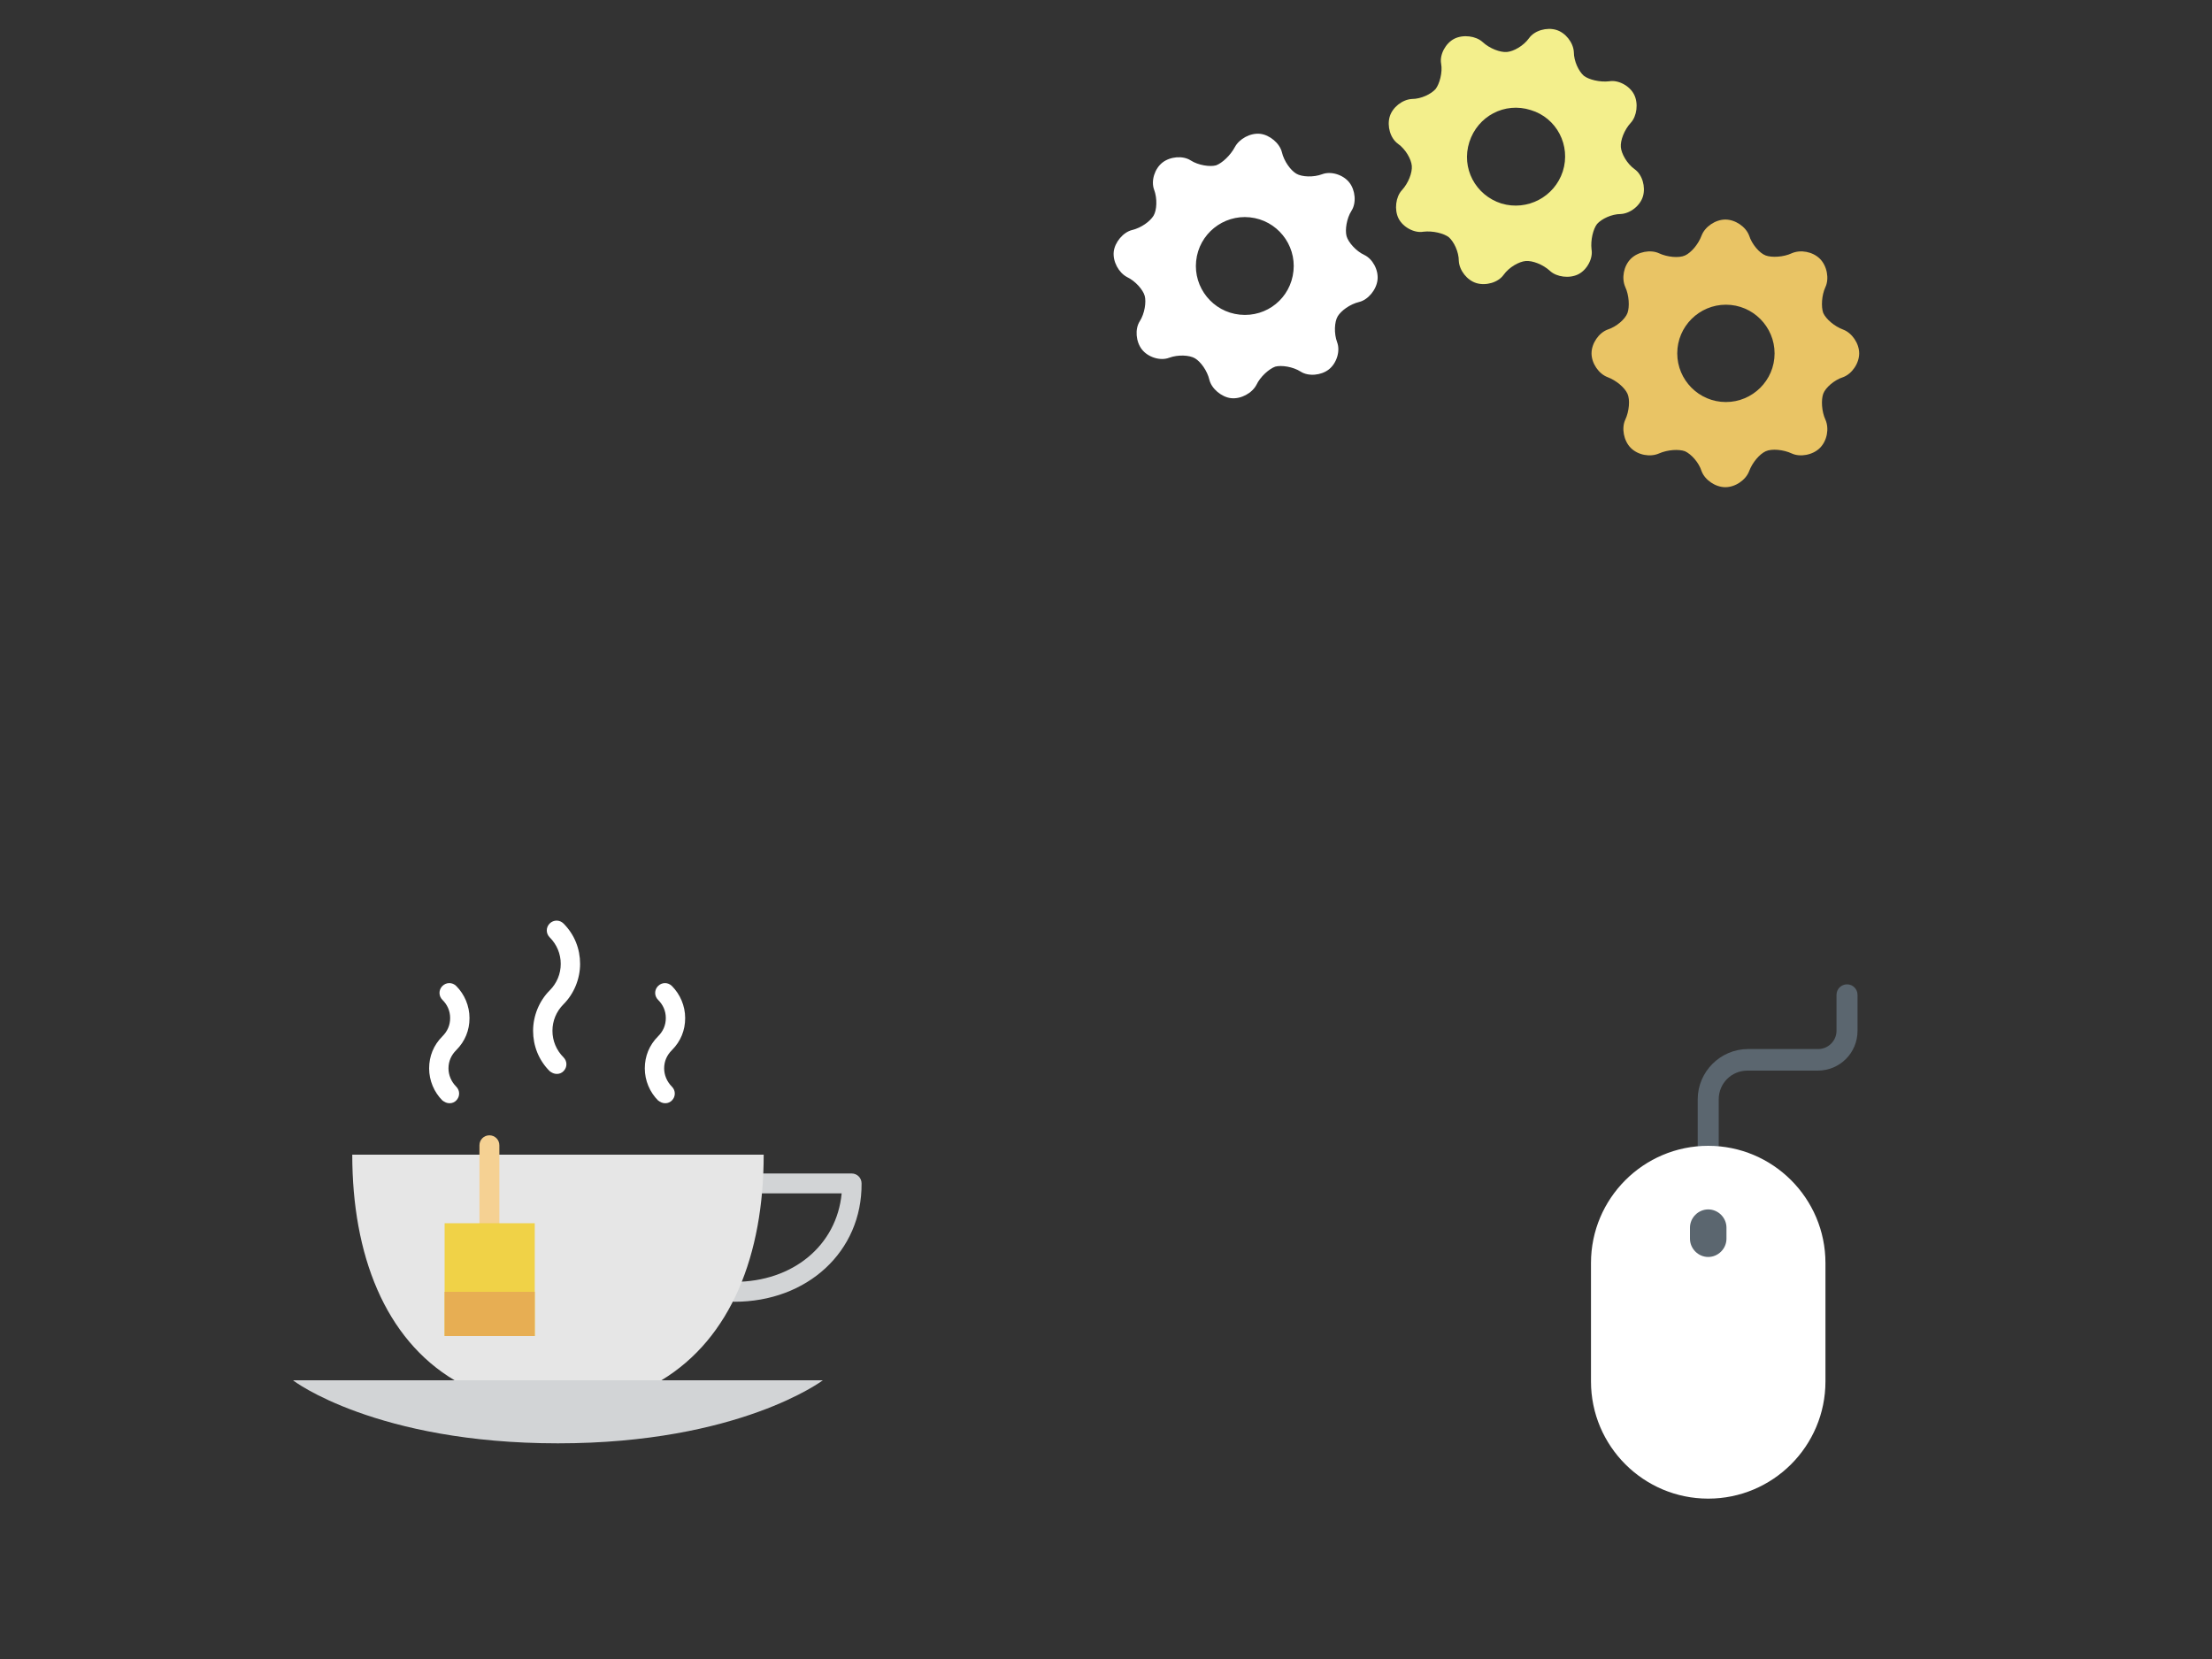 <?xml version="1.0" encoding="utf-8"?>
<!-- Generator: Adobe Illustrator 22.0.1, SVG Export Plug-In . SVG Version: 6.00 Build 0)  -->
<svg version="1.1" id="Слой_1" xmlns="http://www.w3.org/2000/svg" xmlns:xlink="http://www.w3.org/1999/xlink" x="0px" y="0px"
	 viewBox="0 0 400 300" style="enable-background:new 0 0 400 300;" xml:space="preserve">
<rect x="0" y="0" width="400" height="300" fill="#333333" stroke="none"/>
<style type="text/css">
	.st0{fill:#ECF0C0;}
	.st1{fill:#D6D6D6;}
	.st2{fill:none;stroke:#767573;stroke-width:0.25;stroke-miterlimit:10;}
	.st3{fill:#D34F6B;}
	.st4{fill:#EDED99;}
	.st5{fill:#C4E0F7;}
	.st6{fill:#C9C9C9;}
	.st7{fill:none;stroke:#FFFFFF;stroke-width:4;stroke-miterlimit:10;}
	.st8{fill:#D34F6B;stroke:#C8556C;stroke-width:3;stroke-miterlimit:10;}
	.st9{fill:#FFFFFF;}
	.st10{fill:#0E0F0F;}
	.st11{fill:#AF546D;}
	.st12{fill:#CACACA;}
	.st13{fill:#D65E53;}
	.st14{fill:#C25349;}
	.st15{fill:#DFDFE0;}
	.st16{fill:#C97C47;}
	.st17{fill:#D2D1D1;}
	.st18{fill:#ECEBEB;}
	.st19{fill:#B67048;}
	.st20{fill:#DBDADB;}
	.st21{fill:#ECB262;}
	.st22{fill:#E9C465;}
	.st23{fill:#E6E6E6;}
	.st24{fill:#D6A156;}
	.st25{fill:#EFEEEF;}
	.st26{fill:#DDDDDD;}
	.st27{fill:#BFBFBF;}
	.st28{fill:#F6DA7C;}
	.st29{fill:#E69E4F;}
	.st30{fill:#E18E47;}
	.st31{fill:#D9668B;}
	.st32{fill:#C95670;}
	.st33{fill:#F6D7B3;}
	.st34{fill:#878492;}
	.st35{fill:#8F95AA;}
	.st36{fill:#50957F;}
	.st37{fill:#F7D489;}
	.st38{fill:#E69E68;}
	.st39{fill:#DA6E70;}
	.st40{fill:#BBD57E;}
	.st41{fill:#A47DB5;}
	.st42{fill:#866DAD;}
	.st43{fill:#75598D;}
	.st44{fill:#4F9C97;}
	.st45{fill:#F0F0F0;}
	.st46{fill:#E0E0E3;}
	.st47{fill:#DFE359;}
	.st48{fill:#B5B351;}
	.st49{fill:#8C884E;}
	.st50{fill:#DEC149;}
	.st51{opacity:0.3;fill:#D4D4D8;enable-background:new    ;}
	.st52{fill:#C05746;}
	.st53{fill:#A7C45C;}
	.st54{fill:#5B666F;}
	.st55{fill:#F3EF8C;}
	.st56{fill:#D2D4D6;}
	.st57{fill:#F5D193;}
	.st58{fill:#F0D247;}
	.st59{fill:#E7AE53;}
</style>
<g>
	<path class="st54" d="M308.9,211c-1.1,0-1.9-0.9-1.9-1.9v-10.3c0-5,4.1-9.1,9.1-9.1h12.7c1.8,0,3.3-1.5,3.3-3.3v-6.5
		c0-1.1,0.9-1.9,1.9-1.9c1.1,0,1.9,0.9,1.9,1.9v6.5c0,4-3.2,7.2-7.2,7.2H316c-2.9,0-5.2,2.3-5.2,5.2v10.3
		C310.8,210.1,310,211,308.9,211z"/>
	<path class="st9" d="M330.1,249.8c0,11.7-9.5,21.2-21.2,21.2s-21.2-9.5-21.2-21.2v-21.4c0-11.7,9.5-21.2,21.2-21.2
		s21.2,9.5,21.2,21.2V249.8z"/>
	<path class="st54" d="M312.2,224c0,1.8-1.5,3.3-3.3,3.3c-1.8,0-3.3-1.5-3.3-3.3V222c0-1.8,1.5-3.3,3.3-3.3c1.8,0,3.3,1.5,3.3,3.3
		V224z"/>
</g>
<g>
	<g>
		<path class="st22" d="M336.2,63.9c0-1.8-1.3-3.7-2.9-4.3c-1.6-0.6-3.1-1.9-3.6-3c-0.4-1.1-0.3-3.2,0.4-4.7c0.7-1.5,0.3-3.8-1-5.1
			c-1.3-1.3-3.5-1.7-5.1-1c-1.5,0.7-3.6,0.8-4.7,0.4s-2.5-2-3-3.6c-0.6-1.6-2.5-2.9-4.3-2.9s-3.7,1.3-4.3,2.9
			c-0.6,1.6-1.9,3.1-3,3.6s-3.2,0.3-4.7-0.4s-3.8-0.3-5.1,1s-1.7,3.5-1,5.1c0.7,1.5,0.8,3.6,0.4,4.7s-2,2.5-3.6,3
			c-1.6,0.6-2.9,2.5-2.9,4.3c0,1.8,1.3,3.7,2.9,4.3c1.6,0.6,3.1,1.9,3.6,3c0.5,1.1,0.3,3.2-0.4,4.7s-0.3,3.8,1,5.1
			c1.3,1.3,3.5,1.7,5.1,1s3.6-0.8,4.7-0.4c1.1,0.5,2.5,2,3,3.6c0.6,1.6,2.5,2.9,4.3,2.9s3.7-1.3,4.3-2.9c0.6-1.6,1.9-3.1,3-3.6
			c1.1-0.5,3.2-0.3,4.7,0.4c1.5,0.7,3.8,0.3,5.1-1c1.3-1.3,1.7-3.5,1-5.1c-0.7-1.5-0.8-3.6-0.4-4.7c0.4-1.1,2-2.5,3.6-3
			C334.9,67.6,336.2,65.7,336.2,63.9z M312.1,72.7c-4.9,0-8.8-4-8.8-8.8c0-4.9,4-8.8,8.8-8.8c4.9,0,8.8,4,8.8,8.8
			C320.9,68.8,316.9,72.7,312.1,72.7z"/>
	</g>
	<g>
		<path class="st55" d="M297.1,35.5c0.5-1.7-0.1-3.9-1.5-4.9c-1.4-1-2.4-2.8-2.5-4c-0.1-1.2,0.6-3.1,1.8-4.4
			c1.1-1.2,1.4-3.5,0.6-5.1c-0.8-1.6-2.9-2.7-4.5-2.4c-1.7,0.2-3.7-0.3-4.6-1c-0.9-0.8-1.8-2.6-1.8-4.3c-0.1-1.7-1.5-3.5-3.2-4
			s-3.9,0.1-4.9,1.5s-2.8,2.4-4,2.5c-1.2,0.1-3.1-0.6-4.4-1.8c-1.2-1.1-3.5-1.4-5.1-0.6c-1.6,0.8-2.7,2.9-2.4,4.5s-0.3,3.7-1,4.6
			c-0.8,0.9-2.6,1.8-4.3,1.8c-1.7,0.1-3.5,1.5-4,3.2c-0.5,1.7,0.1,3.9,1.5,4.9c1.4,1,2.4,2.8,2.5,4c0.1,1.2-0.6,3.1-1.8,4.4
			c-1.1,1.2-1.4,3.5-0.6,5.1c0.8,1.6,2.9,2.7,4.5,2.4c1.7-0.2,3.7,0.3,4.6,1c0.9,0.8,1.8,2.6,1.8,4.3c0.1,1.7,1.5,3.5,3.2,4
			c1.7,0.5,3.9-0.1,4.9-1.5c1-1.4,2.8-2.4,4-2.5c1.2-0.1,3.1,0.6,4.4,1.8c1.2,1.1,3.5,1.4,5.1,0.6c1.6-0.8,2.7-2.9,2.4-4.5
			c-0.2-1.7,0.3-3.7,1-4.6c0.8-0.9,2.6-1.8,4.3-1.8C294.8,38.6,296.6,37.2,297.1,35.5z M271.5,36.8c-4.7-1.5-7.3-6.4-5.8-11.1
			c1.5-4.7,6.4-7.3,11.1-5.8c4.7,1.4,7.3,6.4,5.8,11.1C281.1,35.6,276.2,38.2,271.5,36.8z"/>
	</g>
	<g>
		<path class="st9" d="M249.1,50.6c0.2-1.8-0.9-3.8-2.4-4.5c-1.5-0.7-2.9-2.3-3.2-3.4c-0.3-1.1,0-3.2,0.9-4.6
			c0.9-1.4,0.7-3.7-0.4-5.1c-1.1-1.4-3.3-2.1-4.9-1.5c-1.6,0.6-3.7,0.5-4.7-0.1c-1-0.6-2.2-2.2-2.6-3.9c-0.4-1.6-2.2-3.1-3.9-3.3
			c-1.8-0.2-3.8,0.9-4.6,2.4s-2.3,2.9-3.4,3.3c-1.1,0.3-3.2,0-4.6-0.9c-1.4-0.9-3.7-0.7-5.1,0.4c-1.4,1.1-2.1,3.3-1.5,4.9
			c0.6,1.6,0.5,3.7-0.1,4.7c-0.6,1-2.2,2.2-3.9,2.6c-1.6,0.4-3.1,2.2-3.3,3.9c-0.2,1.8,0.9,3.8,2.4,4.6c1.5,0.7,2.9,2.3,3.2,3.4
			c0.3,1.1,0,3.2-0.9,4.6c-0.9,1.4-0.7,3.7,0.4,5.1c1.1,1.4,3.3,2.1,4.9,1.5s3.7-0.5,4.7,0.1c1,0.6,2.2,2.2,2.6,3.9
			c0.4,1.6,2.2,3.1,3.9,3.3c1.8,0.2,3.8-0.9,4.6-2.4c0.7-1.5,2.3-2.9,3.4-3.3c1.1-0.3,3.2,0,4.6,0.9c1.4,0.9,3.7,0.7,5.1-0.4
			c1.4-1.1,2.1-3.3,1.5-4.9c-0.6-1.6-0.5-3.7,0.1-4.7c0.6-1,2.2-2.2,3.9-2.6C247.4,54.2,248.9,52.4,249.1,50.6z M224.2,56.9
			c-4.9-0.5-8.4-4.9-7.9-9.7c0.5-4.9,4.9-8.4,9.7-7.9c4.9,0.5,8.4,4.9,7.9,9.7C233.4,53.9,229.1,57.4,224.2,56.9z"/>
	</g>
</g>
<g>
	<path class="st56" d="M148.8,249.6c0,0-15.1,11.4-47.9,11.4s-47.9-11.3-47.9-11.4H148.8z"/>
	<path class="st56" d="M132.8,235.4c-1,0-1.8-0.8-1.8-1.8c0-1,0.8-1.8,1.8-1.8c10.6,0,18.5-6.6,19.4-16h-15.9c-1,0-1.8-0.8-1.8-1.8
		s0.8-1.8,1.8-1.8h17.7c1,0,1.8,0.8,1.8,1.8C155.9,226.3,146,235.4,132.8,235.4z"/>
	<path class="st9" d="M81.3,199.5c-0.5,0-0.9-0.2-1.3-0.5c-1.5-1.5-2.4-3.6-2.4-5.8s0.8-4.2,2.4-5.8c0.9-0.9,1.4-2,1.4-3.3
		s-0.5-2.4-1.4-3.3c-0.7-0.7-0.7-1.8,0-2.5c0.7-0.7,1.8-0.7,2.5,0c1.5,1.5,2.4,3.6,2.4,5.8c0,2.2-0.8,4.2-2.4,5.8
		c-0.9,0.9-1.4,2-1.4,3.3c0,1.2,0.5,2.4,1.4,3.3c0.7,0.7,0.7,1.8,0,2.5C82.2,199.3,81.8,199.5,81.3,199.5z"/>
	<path class="st9" d="M120.3,199.5c-0.5,0-0.9-0.2-1.3-0.5c-1.5-1.5-2.4-3.6-2.4-5.8s0.8-4.2,2.4-5.8c0.9-0.9,1.4-2,1.4-3.3
		s-0.5-2.4-1.4-3.3c-0.7-0.7-0.7-1.8,0-2.5c0.7-0.7,1.8-0.7,2.5,0c1.5,1.5,2.4,3.6,2.4,5.8c0,2.2-0.8,4.2-2.4,5.8
		c-0.9,0.9-1.4,2-1.4,3.3c0,1.2,0.5,2.4,1.4,3.3c0.7,0.7,0.7,1.8,0,2.5C121.2,199.3,120.8,199.5,120.3,199.5z"/>
	<path class="st9" d="M100.7,194.2c-0.5,0-0.9-0.2-1.3-0.5c-2-2-3-4.6-3-7.3s1.1-5.4,3-7.3c1.3-1.3,2-3,2-4.8s-0.7-3.5-2-4.8
		c-0.7-0.7-0.7-1.8,0-2.5s1.8-0.7,2.5,0c2,2,3,4.6,3,7.3s-1.1,5.4-3,7.3c-1.3,1.3-2,3-2,4.8c0,1.8,0.7,3.5,2,4.8
		c0.7,0.7,0.7,1.8,0,2.5C101.6,194,101.2,194.2,100.7,194.2z"/>
	<path class="st23" d="M82.2,249.6h37.4c12.6-7.6,18.5-22.7,18.5-40.8H63.7C63.7,226.9,69.6,242.1,82.2,249.6z"/>
	<path class="st57" d="M88.5,226.6c-1,0-1.8-0.8-1.8-1.8v-17.7c0-1,0.8-1.8,1.8-1.8s1.8,0.8,1.8,1.8v17.7
		C90.3,225.8,89.5,226.6,88.5,226.6z"/>
	<rect x="80.4" y="221.2" class="st58" width="16.3" height="20.4"/>
	<rect x="80.4" y="233.6" class="st59" width="16.3" height="8"/>
</g>
</svg>
